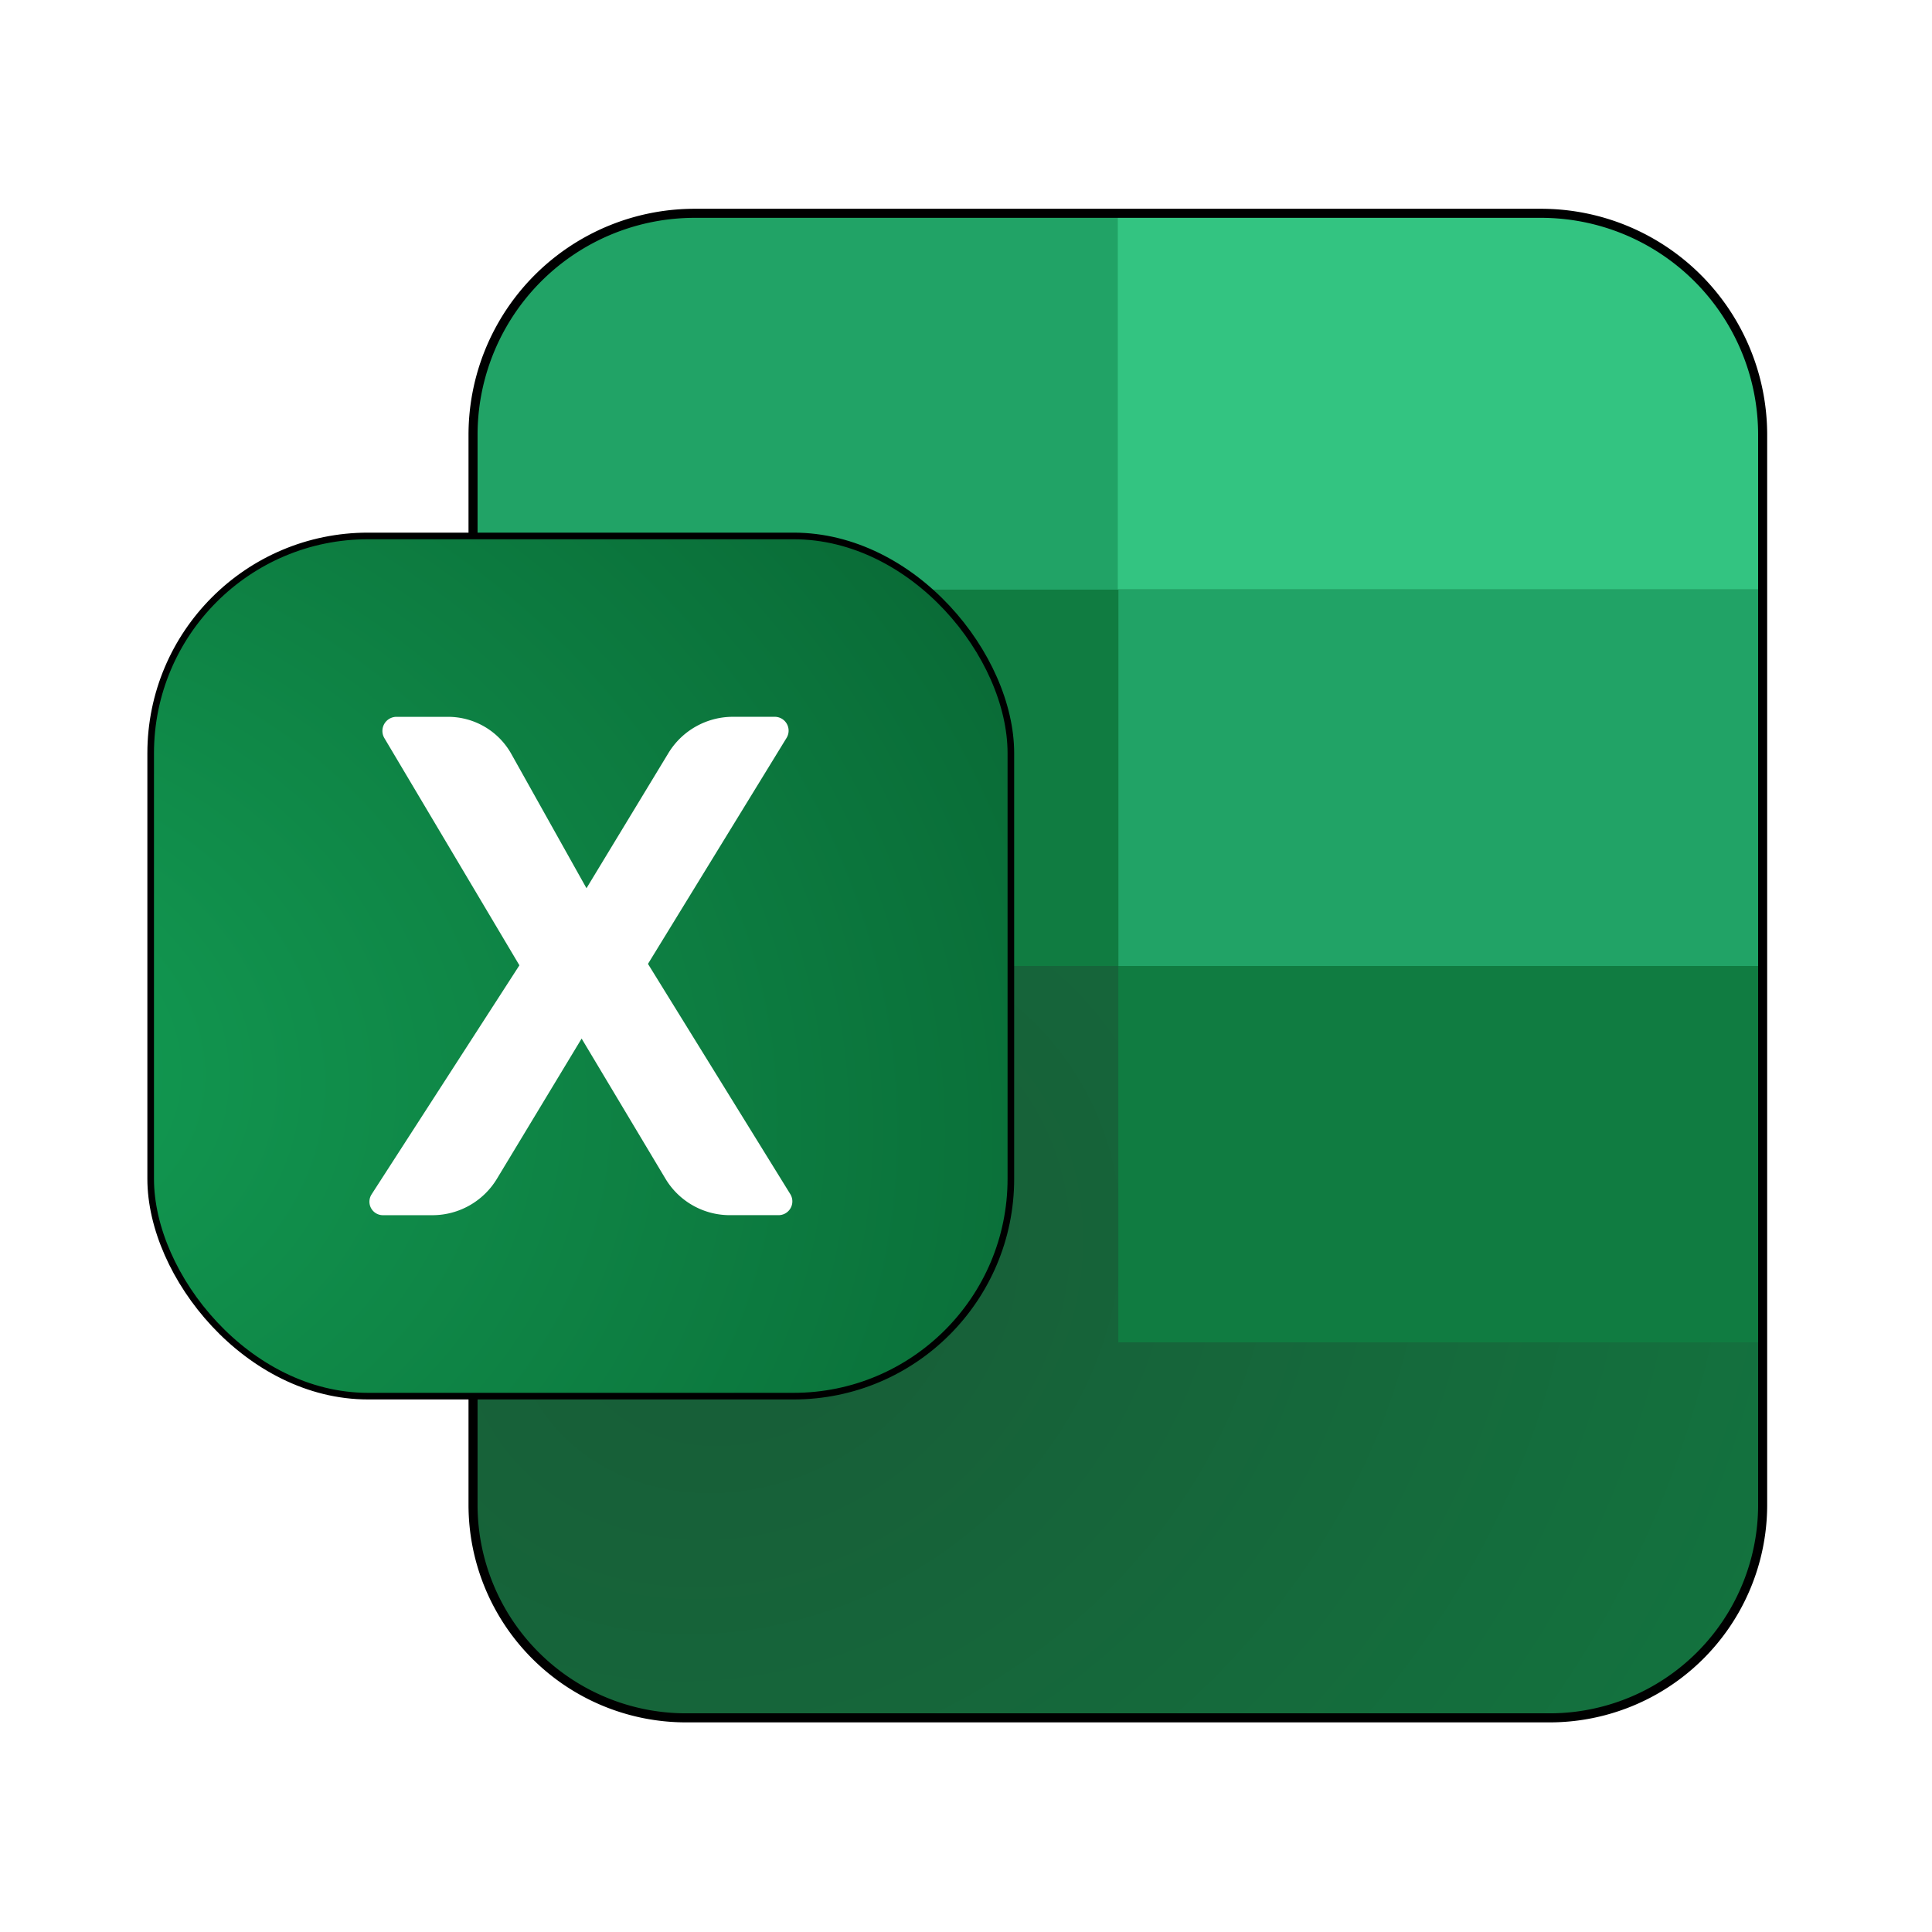 <?xml version="1.0" encoding="UTF-8" standalone="no"?>
<svg
   width="64"
   height="64"
   version="1.1"
   id="svg7"
   sodipodi:docname="solstice-microsoft-365-excel.svg"
   inkscape:version="1.3.2 (091e20ef0f, 2023-11-25, custom)"
   xmlns:inkscape="http://www.inkscape.org/namespaces/inkscape"
   xmlns:sodipodi="http://sodipodi.sourceforge.net/DTD/sodipodi-0.dtd"
   xmlns:xlink="http://www.w3.org/1999/xlink"
   xmlns="http://www.w3.org/2000/svg"
   xmlns:svg="http://www.w3.org/2000/svg">
  <defs
     id="defs7">
    <inkscape:path-effect
       effect="fillet_chamfer"
       id="path-effect1"
       is_visible="true"
       lpeversion="1"
       nodesatellites_param="F,0,0,1,0,0.82,0,1 @ F,0,0,1,0,0,0,1 @ F,0,1,1,0,0.82,0,1 @ F,0,0,1,0,1.409,0,1 @ F,0,0,1,0,0,0,1 @ F,0,0,1,0,1.409,0,1 @ F,0,1,1,0,0.82,0,1 @ F,0,0,1,0,0,0,1 @ F,0,1,1,0,0.82,0,1 @ F,0,0,1,0,1.409,0,1 @ F,0,0,1,0,0,0,1 @ F,0,0,1,0,1.409,0,1"
       radius="0"
       unit="px"
       method="auto"
       mode="F"
       chamfer_steps="1"
       flexible="false"
       use_knot_distance="true"
       apply_no_radius="true"
       apply_with_radius="true"
       only_selected="false"
       hide_knots="false" />
    <linearGradient
       id="linearGradient20"
       inkscape:collect="always">
      <stop
         style="stop-color:#185c37;stop-opacity:1;"
         offset="0"
         id="stop20" />
      <stop
         style="stop-color:#108043;stop-opacity:1;"
         offset="1"
         id="stop21" />
    </linearGradient>
    <linearGradient
       id="linearGradient16"
       inkscape:collect="always">
      <stop
         style="stop-color:#139c53;stop-opacity:1;"
         offset="0"
         id="stop16" />
      <stop
         style="stop-color:#003c1b;stop-opacity:1;"
         offset="1"
         id="stop17" />
    </linearGradient>
    <inkscape:path-effect
       effect="fillet_chamfer"
       id="path-effect15"
       is_visible="true"
       lpeversion="1"
       nodesatellites_param="F,0,0,1,0,0,0,1 @ F,0,0,1,0,7.809,0,1 @ F,0,0,1,0,0,0,1 @ F,0,0,1,0,0,0,1"
       radius="0"
       unit="px"
       method="auto"
       mode="F"
       chamfer_steps="1"
       flexible="false"
       use_knot_distance="true"
       apply_no_radius="true"
       apply_with_radius="true"
       only_selected="false"
       hide_knots="false" />
    <inkscape:path-effect
       effect="fillet_chamfer"
       id="path-effect14"
       is_visible="true"
       lpeversion="1"
       nodesatellites_param="F,0,0,1,0,0,0,1 @ F,0,0,1,0,0,0,1 @ F,0,0,1,0,0,0,1 @ F,0,0,1,0,8.24,0,1"
       radius="0"
       unit="px"
       method="auto"
       mode="F"
       chamfer_steps="1"
       flexible="false"
       use_knot_distance="true"
       apply_no_radius="true"
       apply_with_radius="true"
       only_selected="false"
       hide_knots="false" />
    <inkscape:path-effect
       effect="fillet_chamfer"
       id="path-effect13"
       is_visible="true"
       lpeversion="1"
       nodesatellites_param="F,0,0,1,0,8.244,0,1 @ F,0,0,1,0,0,0,1 @ F,0,0,1,0,0,0,1 @ F,0,0,1,0,0,0,1"
       radius="0"
       unit="px"
       method="auto"
       mode="F"
       chamfer_steps="1"
       flexible="false"
       use_knot_distance="true"
       apply_no_radius="true"
       apply_with_radius="true"
       only_selected="false"
       hide_knots="false" />
    <inkscape:path-effect
       effect="fillet_chamfer"
       id="path-effect11"
       is_visible="true"
       lpeversion="1"
       nodesatellites_param="F,0,0,1,0,8.248,0,1 @ F,0,0,1,0,7.929,0,1 @ F,0,1,1,0,7.929,0,1 @ F,0,0,1,0,8.248,0,1"
       radius="0"
       unit="px"
       method="auto"
       mode="F"
       chamfer_steps="1"
       flexible="false"
       use_knot_distance="true"
       apply_no_radius="true"
       apply_with_radius="true"
       only_selected="false"
       hide_knots="false" />
    <filter
       inkscape:collect="always"
       style="color-interpolation-filters:sRGB"
       id="filter15"
       x="-0.171"
       y="-0.171"
       width="1.342"
       height="1.342">
      <feGaussianBlur
         inkscape:collect="always"
         stdDeviation="1.815"
         id="feGaussianBlur15" />
    </filter>
    <inkscape:path-effect
       effect="fillet_chamfer"
       id="path-effect11-5"
       is_visible="true"
       lpeversion="1"
       nodesatellites_param="F,0,0,1,0,8.248,0,1 @ F,0,0,1,0,7.929,0,1 @ F,0,1,1,0,7.929,0,1 @ F,0,0,1,0,8.248,0,1"
       radius="0"
       unit="px"
       method="auto"
       mode="F"
       chamfer_steps="1"
       flexible="false"
       use_knot_distance="true"
       apply_no_radius="true"
       apply_with_radius="true"
       only_selected="false"
       hide_knots="false" />
    <filter
       inkscape:collect="always"
       style="color-interpolation-filters:sRGB"
       id="filter16"
       x="-0.13"
       y="-0.112"
       width="1.261"
       height="1.223">
      <feGaussianBlur
         inkscape:collect="always"
         stdDeviation="2.537"
         id="feGaussianBlur16" />
    </filter>
    <radialGradient
       inkscape:collect="always"
       xlink:href="#linearGradient16"
       id="radialGradient17"
       cx="13.188"
       cy="31.419"
       fx="13.188"
       fy="31.419"
       r="14.247"
       gradientUnits="userSpaceOnUse"
       gradientTransform="matrix(5.196,1.392,-1.148,4.286,-33.143,-118.027)" />
    <radialGradient
       inkscape:collect="always"
       xlink:href="#linearGradient20"
       id="radialGradient21"
       cx="31.862"
       cy="36.396"
       fx="31.862"
       fy="36.396"
       r="24"
       gradientTransform="matrix(1.258,2.178,-2.541,1.467,76.354,-79.046)"
       gradientUnits="userSpaceOnUse" />
  </defs>
  <sodipodi:namedview
     id="namedview7"
     pagecolor="#ffffff"
     bordercolor="#000000"
     borderopacity="0.25"
     inkscape:showpageshadow="2"
     inkscape:pageopacity="0.0"
     inkscape:pagecheckerboard="0"
     inkscape:deskcolor="#d1d1d1"
     inkscape:zoom="6.4453125"
     inkscape:cx="20.247273"
     inkscape:cy="39.951515"
     inkscape:window-width="1920"
     inkscape:window-height="1012"
     inkscape:window-x="0"
     inkscape:window-y="0"
     inkscape:window-maximized="1"
     inkscape:current-layer="svg7" />
  <path
     d="M 14,12.248 V 52.071 A 7.929,7.929 45 0 0 21.929,60 h 32.142 A 7.929,7.929 135 0 0 62,52.071 L 62,12.248 A 8.248,8.248 45 0 0 53.752,4 H 22.248 A 8.248,8.248 135 0 0 14,12.248 Z"
     style="fill:url(#radialGradient21)"
     id="path11"
     sodipodi:nodetypes="ccccc"
     inkscape:path-effect="#path-effect11"
     inkscape:original-d="M 14,4 V 60 H 62 V 4 Z"
     transform="matrix(0.89,0,0,0.89,3.21,3.506)" />
  <path
     style="fill:#21a366;stroke-width:0.89"
     d="M 37.046,19.534 V 32 H 58.417 V 19.534 Z"
     id="path19"
     sodipodi:nodetypes="ccccc" />
  <path
     style="fill:#21a366;stroke-width:0.89"
     d="M 23.017,7.068 C 18.963,7.068 15.676,10.354 15.675,14.408 v 5.126 H 37.046 V 7.068 Z"
     id="path12"
     sodipodi:nodetypes="cccccc" />
  <path
     d="M 37.999,4 V 18 H 62 V 12.24 A 8.24,8.24 45 0 0 53.76,4 Z"
     style="fill:#33c481"
     id="path9"
     sodipodi:nodetypes="ccccc"
     inkscape:path-effect="#path-effect14"
     inkscape:original-d="M 37.999472,4 V 18 H 62 V 4 Z"
     transform="matrix(0.89,0,0,0.89,3.21,3.506)" />
  <path
     style="fill:#107c41;stroke-width:0.89"
     d="M 37.046,32 V 44.466 H 58.417 V 32 Z"
     id="path17"
     sodipodi:nodetypes="ccccc" />
  <path
     style="fill:#107c41;stroke-width:0.89"
     d="M 15.675,19.534 V 32 H 37.046 V 19.534 Z"
     id="path13"
     sodipodi:nodetypes="ccccc" />
  <path
     d="M 14,12.248 V 52.071 A 7.929,7.929 45 0 0 21.929,60 h 32.142 A 7.929,7.929 135 0 0 62,52.071 L 62,12.248 A 8.248,8.248 45 0 0 53.752,4 H 22.248 A 8.248,8.248 135 0 0 14,12.248 Z"
     style="fill:none;stroke:#000000;stroke-width:0.337;stroke-dasharray:none;stroke-opacity:1;filter:url(#filter16)"
     id="path11-3"
     sodipodi:nodetypes="ccccc"
     inkscape:path-effect="#path-effect11-5"
     inkscape:original-d="M 14,4 V 60 H 62 V 4 Z"
     transform="matrix(0.89,0,0,0.89,3.21,3.506)" />
  <rect
     style="fill:url(#radialGradient17);stroke-width:0.89"
     width="28.494"
     height="28.494"
     x="4.991"
     y="17.753"
     rx="7.199"
     ry="7.199"
     id="rect7" />
  <rect
     style="mix-blend-mode:normal;fill:none;stroke:#000000;stroke-width:0.2;stroke-dasharray:none;stroke-opacity:1;filter:url(#filter15)"
     width="26.023"
     height="26.023"
     x="7.603"
     y="18.988"
     rx="6.575"
     ry="6.575"
     id="rect7-7"
     transform="matrix(1.095,0,0,1.095,-3.334,-3.038)" />
  <path
     style="fill:#ffffff;stroke-width:0.825"
     d="m 12.309,39.565 4.897,-7.588 -4.473,-7.526 a 0.467,0.467 119.637 0 1 0.401,-0.705 l 1.708,0 a 2.402,2.402 30.386 0 1 2.096,1.229 L 19.428,29.424 22.14,24.95 a 2.501,2.501 150.612 0 1 2.139,-1.205 l 1.386,0 a 0.459,0.459 60.759 0 1 0.391,0.699 l -4.591,7.486 4.714,7.626 a 0.457,0.457 119.138 0 1 -0.389,0.698 H 24.175 A 2.484,2.484 29.556 0 1 22.044,39.046 L 19.267,34.404 16.461,39.049 a 2.497,2.497 150.569 0 1 -2.137,1.206 h -1.639 a 0.447,0.447 61.417 0 1 -0.376,-0.689 z"
     id="path7"
     sodipodi:nodetypes="ccccccccccccc"
     inkscape:path-effect="#path-effect1"
     inkscape:original-d="m 11.864168,40.254438 5.341527,-8.27755 -4.892487,-8.231326 h 3.937448 l 3.177134,5.678438 3.4421,-5.678438 h 3.615445 l -5.019524,8.185101 5.145816,8.323775 H 22.766711 L 19.266828,34.404 l -3.53455,5.850438 z" />
</svg>
